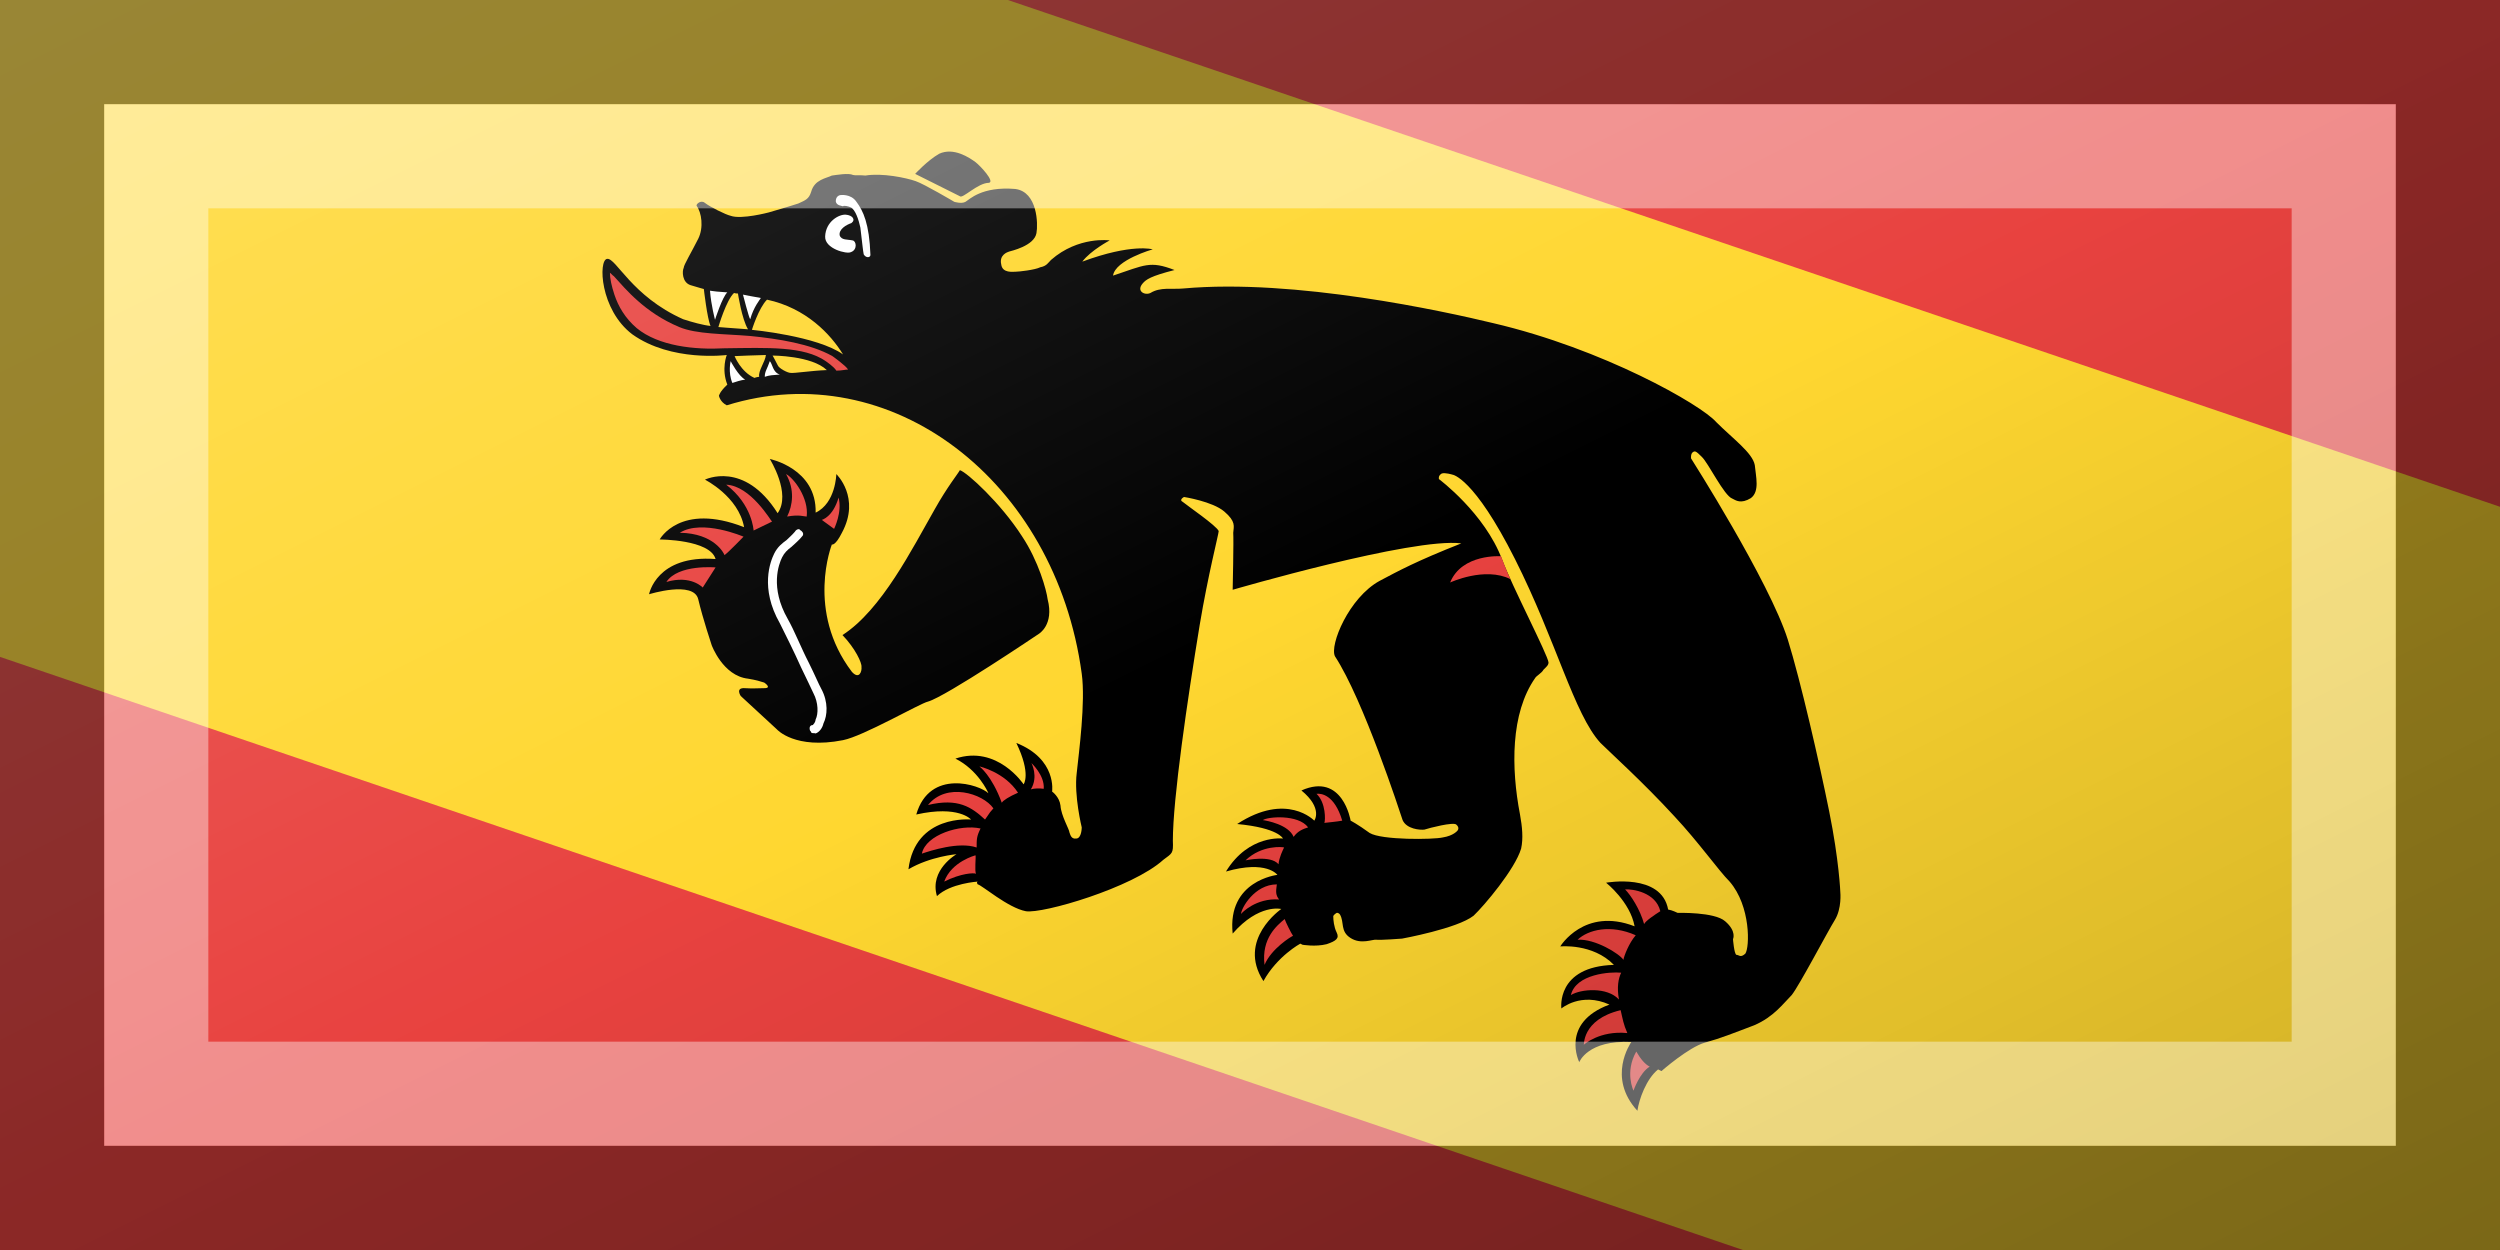 <?xml version="1.0"?>
<svg xmlns="http://www.w3.org/2000/svg" xmlns:xlink="http://www.w3.org/1999/xlink" version="1.1" width="720" height="360" viewBox="0 0 720 360">
<!-- Generated by Kreative Vexillo v1.0 -->
<style>
.black{fill:rgb(0,0,0);}
.red{fill:rgb(232,66,63);}
.white{fill:rgb(255,255,255);}
.yellow{fill:rgb(255,215,48);}
</style>
<defs>
<path id="e1" d="M 0.518 -0.02 C 0.518 -0.02 0.506 -0.042 0.481 -0.074 C 0.456 -0.106 0.414 -0.157 0.39 -0.182 C 0.356 -0.217 0.256 -0.277 0.256 -0.277 S 0.254 -0.28 0.255 -0.282 C 0.256 -0.284 0.257 -0.284 0.263 -0.282 C 0.27 -0.28 0.293 -0.262 0.3 -0.263 C 0.303 -0.263 0.308 -0.262 0.313 -0.27 C 0.317 -0.278 0.309 -0.287 0.304 -0.295 C 0.298 -0.303 0.279 -0.306 0.261 -0.312 C 0.244 -0.319 0.154 -0.324 0.066 -0.303 C 0.027 -0.294 -0.092 -0.264 -0.168 -0.217 C -0.176 -0.212 -0.185 -0.21 -0.19 -0.202 C -0.193 -0.198 -0.201 -0.198 -0.199 -0.206 C -0.198 -0.21 -0.196 -0.214 -0.181 -0.227 C -0.202 -0.225 -0.204 -0.22 -0.223 -0.201 C -0.227 -0.213 -0.204 -0.234 -0.204 -0.234 S -0.221 -0.231 -0.25 -0.2 C -0.248 -0.211 -0.238 -0.225 -0.238 -0.225 S -0.262 -0.217 -0.273 -0.19 C -0.274 -0.187 -0.274 -0.184 -0.278 -0.181 C -0.281 -0.177 -0.292 -0.17 -0.294 -0.169 C -0.296 -0.168 -0.303 -0.163 -0.307 -0.169 C -0.312 -0.175 -0.307 -0.18 -0.306 -0.181 C -0.305 -0.182 -0.29 -0.194 -0.293 -0.204 C -0.295 -0.211 -0.307 -0.234 -0.324 -0.228 C -0.349 -0.218 -0.353 -0.204 -0.355 -0.201 C -0.357 -0.198 -0.363 -0.197 -0.363 -0.197 S -0.391 -0.199 -0.398 -0.198 C -0.406 -0.197 -0.425 -0.192 -0.436 -0.184 C -0.439 -0.183 -0.444 -0.18 -0.445 -0.18 C -0.449 -0.18 -0.457 -0.174 -0.46 -0.172 C -0.463 -0.168 -0.471 -0.163 -0.469 -0.153 C -0.468 -0.147 -0.47 -0.145 -0.474 -0.14 C -0.479 -0.135 -0.492 -0.123 -0.492 -0.123 S -0.509 -0.108 -0.518 -0.107 C -0.522 -0.106 -0.536 -0.106 -0.541 -0.107 C -0.545 -0.108 -0.547 -0.103 -0.546 -0.102 C -0.54 -0.099 -0.533 -0.089 -0.533 -0.079 C -0.533 -0.067 -0.534 -0.055 -0.533 -0.053 C -0.533 -0.05 -0.529 -0.042 -0.522 -0.043 C -0.516 -0.044 -0.511 -0.045 -0.511 -0.045 S -0.498 -0.025 -0.493 -0.021 C -0.498 -0.019 -0.508 -0.017 -0.515 -0.016 C -0.56 -0.014 -0.585 -0.036 -0.591 -0.032 C -0.597 -0.028 -0.578 0.007 -0.546 0.013 C -0.508 0.019 -0.471 -0.006 -0.471 -0.006 S -0.47 0.006 -0.46 0.015 C -0.463 0.023 -0.462 0.026 -0.462 0.026 S -0.459 0.03 -0.453 0.03 C -0.354 -0.065 -0.191 -0.034 -0.103 0.095 C -0.09 0.114 -0.077 0.152 -0.071 0.168 C -0.065 0.185 -0.048 0.205 -0.048 0.205 S -0.044 0.213 -0.048 0.215 C -0.051 0.217 -0.053 0.215 -0.055 0.213 C -0.056 0.211 -0.067 0.204 -0.071 0.197 C -0.075 0.191 -0.082 0.19 -0.082 0.19 S -0.09 0.165 -0.125 0.168 C -0.103 0.185 -0.105 0.195 -0.105 0.195 S -0.138 0.176 -0.163 0.201 C -0.143 0.201 -0.128 0.213 -0.127 0.214 C -0.136 0.211 -0.178 0.217 -0.171 0.255 C -0.144 0.233 -0.13 0.239 -0.13 0.239 S -0.172 0.255 -0.157 0.297 C -0.146 0.28 -0.128 0.269 -0.128 0.269 S -0.142 0.29 -0.127 0.306 C -0.122 0.292 -0.103 0.281 -0.103 0.281 S -0.104 0.282 -0.102 0.283 C -0.099 0.282 -0.072 0.289 -0.058 0.285 C -0.045 0.281 0.01 0.23 0.022 0.199 C 0.026 0.191 0.027 0.191 0.022 0.182 C 0.007 0.152 -0.018 0.076 -0.036 0.018 C -0.048 -0.021 -0.055 -0.054 -0.056 -0.056 C -0.059 -0.059 -0.088 -0.063 -0.092 -0.064 C -0.096 -0.064 -0.093 -0.068 -0.093 -0.068 S -0.071 -0.075 -0.059 -0.072 C -0.047 -0.069 -0.047 -0.065 -0.045 -0.06 C -0.042 -0.055 -0.025 -0.019 -0.025 -0.019 S 0.085 -0.121 0.122 -0.134 C 0.096 -0.105 0.087 -0.092 0.077 -0.078 C 0.061 -0.055 0.064 -0.014 0.072 -0.008 C 0.108 0.013 0.174 0.08 0.179 0.085 C 0.185 0.09 0.195 0.086 0.198 0.084 C 0.201 0.081 0.216 0.068 0.219 0.069 C 0.223 0.07 0.222 0.073 0.222 0.073 S 0.221 0.078 0.214 0.083 C 0.208 0.088 0.171 0.107 0.16 0.106 C 0.148 0.104 0.142 0.104 0.142 0.104 S 0.119 0.072 0.096 0.1 C 0.118 0.105 0.116 0.117 0.116 0.117 S 0.086 0.106 0.062 0.147 C 0.093 0.135 0.1 0.141 0.1 0.141 S 0.074 0.15 0.071 0.185 C 0.096 0.162 0.109 0.169 0.109 0.169 S 0.075 0.191 0.098 0.227 C 0.106 0.196 0.124 0.192 0.124 0.192 S 0.103 0.23 0.137 0.25 C 0.138 0.227 0.15 0.21 0.15 0.21 L 0.152 0.21 C 0.152 0.21 0.162 0.207 0.169 0.201 C 0.175 0.195 0.176 0.192 0.172 0.189 C 0.168 0.186 0.165 0.181 0.164 0.179 C 0.163 0.178 0.165 0.175 0.165 0.175 S 0.166 0.174 0.168 0.175 C 0.174 0.179 0.174 0.187 0.184 0.188 C 0.194 0.189 0.2 0.181 0.203 0.18 C 0.206 0.179 0.221 0.17 0.221 0.17 S 0.257 0.143 0.264 0.128 C 0.268 0.117 0.277 0.08 0.274 0.063 C 0.272 0.055 0.267 0.047 0.261 0.039 C 0.238 0.009 0.218 -0.03 0.223 -0.064 C 0.223 -0.066 0.226 -0.07 0.226 -0.073 C 0.227 -0.076 0.228 -0.078 0.227 -0.08 C 0.224 -0.085 0.173 -0.122 0.157 -0.137 C 0.128 -0.164 0.083 -0.172 0.083 -0.172 S 0.081 -0.174 0.083 -0.177 C 0.085 -0.179 0.091 -0.18 0.091 -0.18 S 0.107 -0.186 0.166 -0.142 C 0.225 -0.098 0.264 -0.052 0.293 -0.041 C 0.302 -0.038 0.338 -0.028 0.372 -0.015 C 0.399 -0.005 0.423 0.008 0.435 0.012 C 0.459 0.022 0.473 0.052 0.472 0.058 C 0.47 0.063 0.468 0.061 0.466 0.062 C 0.464 0.062 0.458 0.052 0.458 0.052 S 0.458 0.045 0.446 0.042 C 0.435 0.039 0.409 0.053 0.409 0.053 S 0.404 0.053 0.401 0.054 C 0.383 0.03 0.347 0.057 0.347 0.057 S 0.371 0.062 0.383 0.078 C 0.34 0.082 0.337 0.119 0.337 0.119 S 0.359 0.105 0.382 0.113 C 0.341 0.135 0.36 0.163 0.36 0.163 S 0.368 0.144 0.393 0.143 C 0.364 0.174 0.392 0.195 0.392 0.195 S 0.39 0.176 0.422 0.162 C 0.422 0.163 0.417 0.196 0.451 0.209 C 0.448 0.2 0.446 0.183 0.451 0.172 C 0.453 0.172 0.453 0.172 0.454 0.172 C 0.454 0.172 0.465 0.145 0.475 0.136 C 0.485 0.127 0.492 0.119 0.504 0.106 C 0.515 0.093 0.517 0.08 0.52 0.071 C 0.522 0.062 0.523 0.013 0.524 0.002 C 0.525 -0.009 0.518 -0.02 0.518 -0.02 Z M -0.487 -0.023 C -0.487 -0.023 -0.491 -0.045 -0.488 -0.053 C -0.487 -0.053 -0.485 -0.054 -0.485 -0.054 S -0.473 -0.037 -0.465 -0.032 C -0.477 -0.027 -0.487 -0.023 -0.487 -0.023 Z M -0.443 5.0E-4 C -0.455 0.001 -0.465 -0.008 -0.465 -0.008 S -0.447 -0.018 -0.443 -0.02 C -0.441 -0.015 -0.443 -0.006 -0.44 -0.002 C -0.44 -0.002 -0.442 -7.0E-4 -0.443 5.0E-4 Z M -0.419 -0.016 C -0.421 -0.015 -0.429 -0.015 -0.431 -0.017 C -0.435 -0.02 -0.438 -0.022 -0.438 -0.022 S -0.41 -0.036 -0.394 -0.031 C -0.405 -0.025 -0.416 -0.017 -0.419 -0.016 Z M -0.462 -0.033 C -0.462 -0.033 -0.465 -0.051 -0.462 -0.06 C -0.431 -0.068 -0.404 -0.058 -0.388 -0.048 C -0.413 -0.052 -0.462 -0.033 -0.462 -0.033 Z M -0.148 0.082 C -0.148 0.082 -0.192 0.16 -0.203 0.17 C -0.208 0.174 -0.237 0.218 -0.25 0.228 C -0.281 0.252 -0.301 0.244 -0.301 0.244 L -0.339 0.233 C -0.339 0.233 -0.346 0.229 -0.339 0.226 C -0.332 0.223 -0.331 0.222 -0.325 0.219 C -0.319 0.216 -0.327 0.215 -0.327 0.215 S -0.334 0.216 -0.34 0.218 C -0.359 0.225 -0.378 0.207 -0.378 0.207 S -0.394 0.191 -0.404 0.179 C -0.414 0.167 -0.441 0.193 -0.441 0.193 S -0.45 0.162 -0.406 0.144 C -0.417 0.132 -0.453 0.15 -0.453 0.15 S -0.452 0.116 -0.397 0.111 C -0.412 0.091 -0.442 0.091 -0.442 0.091 S -0.421 0.063 -0.378 0.089 C -0.375 0.07 -0.403 0.053 -0.403 0.053 S -0.366 0.043 -0.351 0.075 C -0.34 0.061 -0.35 0.04 -0.35 0.04 S -0.324 0.048 -0.325 0.08 C -0.325 0.092 -0.328 0.092 -0.328 0.092 S -0.323 0.149 -0.268 0.176 C -0.26 0.179 -0.261 0.172 -0.263 0.169 C -0.264 0.166 -0.274 0.158 -0.288 0.153 C -0.269 0.121 -0.269 0.066 -0.267 0.03 C -0.266 0.009 -0.263 -0.004 -0.263 -0.007 C -0.257 -0.008 -0.222 0.002 -0.195 0.018 C -0.174 0.03 -0.158 0.048 -0.154 0.054 C -0.14 0.07 -0.148 0.082 -0.148 0.082 Z M -0.361 -0.203 C -0.365 -0.203 -0.401 -0.203 -0.401 -0.203 S -0.397 -0.217 -0.391 -0.226 C -0.383 -0.236 -0.368 -0.234 -0.362 -0.233 C -0.357 -0.232 -0.341 -0.226 -0.345 -0.223 C -0.353 -0.219 -0.358 -0.202 -0.361 -0.203 Z"/>
<path id="e2" d="M -0.34 0.056 C -0.332 0.065 -0.332 0.08 -0.332 0.08 L -0.344 0.078 C -0.344 0.078 -0.337 0.072 -0.34 0.056 Z M -0.433 0.178 C -0.418 0.164 -0.405 0.169 -0.405 0.169 L -0.403 0.15 C -0.403 0.15 -0.431 0.161 -0.433 0.178 Z M -0.441 0.138 C -0.416 0.126 -0.402 0.137 -0.401 0.138 C -0.399 0.134 -0.394 0.118 -0.394 0.118 S -0.43 0.12 -0.441 0.138 Z M -0.425 0.087 C -0.399 0.092 -0.389 0.11 -0.389 0.11 L -0.379 0.097 C -0.38 0.097 -0.407 0.079 -0.425 0.087 Z M -0.386 0.058 C -0.374 0.066 -0.37 0.078 -0.37 0.088 C -0.362 0.082 -0.358 0.082 -0.356 0.081 C -0.361 0.067 -0.379 0.058 -0.386 0.058 Z M -0.107 0.177 C -0.107 0.177 -0.097 0.184 -0.098 0.196 C -0.096 0.194 -0.092 0.192 -0.089 0.191 C -0.093 0.181 -0.107 0.177 -0.107 0.177 Z M -0.143 0.198 C -0.143 0.198 -0.131 0.2 -0.114 0.216 C -0.114 0.214 -0.111 0.209 -0.106 0.203 C -0.123 0.193 -0.143 0.198 -0.143 0.198 Z M -0.12 0.234 C -0.119 0.226 -0.119 0.227 -0.118 0.223 C -0.131 0.216 -0.161 0.221 -0.166 0.244 C -0.147 0.228 -0.134 0.23 -0.12 0.234 Z M -0.12 0.242 C -0.136 0.246 -0.157 0.266 -0.153 0.281 C -0.148 0.276 -0.131 0.259 -0.116 0.257 C -0.119 0.251 -0.12 0.249 -0.12 0.242 Z M -0.127 0.293 C -0.118 0.281 -0.109 0.276 -0.107 0.276 C -0.109 0.275 -0.113 0.264 -0.114 0.263 C -0.114 0.263 -0.129 0.276 -0.127 0.293 Z M 0.108 0.097 C 0.118 0.1 0.124 0.113 0.124 0.115 C 0.127 0.113 0.132 0.11 0.136 0.107 C 0.121 0.091 0.111 0.095 0.108 0.097 Z M 0.107 0.136 C 0.108 0.13 0.111 0.127 0.114 0.124 C 0.102 0.118 0.081 0.131 0.079 0.135 C 0.082 0.134 0.099 0.129 0.107 0.136 Z M 0.106 0.161 C 0.104 0.156 0.104 0.149 0.104 0.147 C 0.103 0.147 0.087 0.153 0.081 0.17 L 0.081 0.17 C 0.081 0.17 0.097 0.157 0.106 0.161 Z M 0.112 0.176 C 0.096 0.184 0.095 0.206 0.097 0.21 C 0.097 0.209 0.102 0.193 0.119 0.186 C 0.115 0.184 0.114 0.182 0.112 0.176 Z M 0.13 0.198 C 0.127 0.205 0.12 0.22 0.132 0.238 C 0.131 0.224 0.141 0.208 0.142 0.207 C 0.14 0.206 0.132 0.2 0.13 0.198 Z M 0.389 0.073 C 0.389 0.07 0.393 0.063 0.396 0.058 C 0.386 0.046 0.368 0.052 0.363 0.055 C 0.369 0.057 0.381 0.064 0.389 0.073 Z M 0.387 0.106 C 0.386 0.103 0.385 0.092 0.387 0.084 C 0.365 0.085 0.351 0.097 0.347 0.108 C 0.359 0.101 0.382 0.103 0.387 0.106 Z M 0.398 0.136 C 0.392 0.128 0.39 0.121 0.39 0.116 C 0.382 0.119 0.358 0.133 0.362 0.15 C 0.367 0.142 0.385 0.131 0.398 0.136 Z M 0.403 0.143 C 0.378 0.164 0.39 0.182 0.389 0.181 C 0.389 0.181 0.395 0.165 0.416 0.157 C 0.41 0.152 0.408 0.149 0.403 0.143 Z M 0.444 0.173 C 0.44 0.173 0.435 0.171 0.429 0.167 C 0.428 0.186 0.441 0.196 0.441 0.196 S 0.439 0.181 0.444 0.173 Z M -0.398 -0.037 C -0.398 -0.037 -0.39 -0.036 -0.387 -0.034 C -0.383 -0.036 -0.381 -0.038 -0.379 -0.039 C -0.382 -0.041 -0.395 -0.043 -0.395 -0.043 C -0.415 -0.044 -0.44 -0.036 -0.461 -0.028 C -0.481 -0.02 -0.5 -0.01 -0.515 -0.009 C -0.545 -0.007 -0.567 -0.017 -0.58 -0.022 C -0.581 -0.022 -0.583 -0.023 -0.584 -0.023 C -0.582 -0.019 -0.578 -0.014 -0.573 -0.009 C -0.566 -0.002 -0.557 0.004 -0.545 0.007 C -0.523 0.012 -0.496 0.002 -0.475 -0.01 C -0.444 -0.026 -0.419 -0.04 -0.398 -0.037 Z M 0.128 -0.102 C 0.128 -0.102 0.147 -0.126 0.17 -0.126 C 0.167 -0.128 0.155 -0.139 0.155 -0.139 S 0.126 -0.127 0.128 -0.102 Z"/>
<path id="e3" d="M -0.449 0.005 C -0.452 0.007 -0.455 0.01 -0.457 0.012 C -0.464 0.006 -0.466 -0.003 -0.466 -0.003 S -0.455 0.005 -0.449 0.005 Z M -0.438 -0.017 C -0.437 -0.01 -0.438 -0.008 -0.436 -0.004 C -0.433 -0.007 -0.431 -0.008 -0.426 -0.011 C -0.432 -0.01 -0.435 -0.016 -0.438 -0.017 Z M -0.481 -0.055 C -0.481 -0.055 -0.468 -0.04 -0.467 -0.04 C -0.469 -0.05 -0.467 -0.058 -0.467 -0.059 C -0.47 -0.058 -0.481 -0.055 -0.481 -0.055 Z M -0.493 -0.051 C -0.5 -0.048 -0.503 -0.047 -0.506 -0.046 C -0.5 -0.036 -0.492 -0.027 -0.492 -0.027 S -0.495 -0.046 -0.493 -0.051 Z M -0.433 -0.162 C -0.44 -0.166 -0.447 -0.161 -0.447 -0.161 S -0.45 -0.159 -0.448 -0.155 C -0.446 -0.152 -0.442 -0.154 -0.441 -0.154 C -0.441 -0.155 -0.437 -0.156 -0.435 -0.156 C -0.431 -0.156 -0.425 -0.15 -0.421 -0.145 C -0.417 -0.139 -0.41 -0.128 -0.409 -0.127 C -0.406 -0.125 -0.403 -0.127 -0.404 -0.129 C -0.416 -0.151 -0.425 -0.158 -0.433 -0.162 Z M -0.422 -0.133 C -0.426 -0.132 -0.43 -0.129 -0.433 -0.132 C -0.436 -0.136 -0.432 -0.142 -0.429 -0.145 C -0.427 -0.149 -0.431 -0.151 -0.436 -0.149 C -0.441 -0.147 -0.448 -0.137 -0.443 -0.126 C -0.439 -0.117 -0.421 -0.121 -0.419 -0.124 C -0.415 -0.128 -0.419 -0.134 -0.422 -0.133 Z M -0.27 0.223 C -0.27 0.216 -0.274 0.206 -0.284 0.199 C -0.287 0.197 -0.294 0.191 -0.302 0.185 C -0.313 0.177 -0.324 0.167 -0.333 0.161 C -0.357 0.145 -0.359 0.125 -0.359 0.119 C -0.359 0.115 -0.358 0.112 -0.356 0.108 C -0.355 0.105 -0.353 0.101 -0.352 0.096 C -0.352 0.094 -0.354 0.093 -0.356 0.093 C -0.357 0.092 -0.359 0.094 -0.359 0.096 C -0.36 0.1 -0.361 0.102 -0.362 0.105 C -0.364 0.109 -0.366 0.113 -0.366 0.119 C -0.366 0.126 -0.364 0.149 -0.337 0.167 C -0.329 0.173 -0.317 0.182 -0.306 0.191 C -0.298 0.197 -0.292 0.202 -0.288 0.205 C -0.281 0.21 -0.277 0.218 -0.277 0.223 C -0.276 0.226 -0.277 0.227 -0.277 0.228 C -0.279 0.229 -0.279 0.231 -0.277 0.233 C -0.276 0.233 -0.276 0.234 -0.275 0.234 S -0.273 0.233 -0.272 0.233 C -0.27 0.231 -0.269 0.227 -0.27 0.223 Z"/>
<linearGradient id="glaze" x1="0%" y1="0%" x2="100%" y2="100%">
<stop offset="0%" stop-color="rgb(255,255,255)" stop-opacity="0.2"/>
<stop offset="49.999%" stop-color="rgb(255,255,255)" stop-opacity="0.0"/>
<stop offset="50.001%" stop-color="rgb(0,0,0)" stop-opacity="0.0"/>
<stop offset="100%" stop-color="rgb(0,0,0)" stop-opacity="0.2"/>
</linearGradient>
</defs>
<g>
<rect x="0" y="0" width="720" height="360" class="red"/>
<path d="M 0 0 L 290.268 0 L 720 145.955 L 720 360 L 501.977 360 L 0 189.184 Z" class="yellow"/>
<use xlink:href="#e1" transform="translate(360 180) scale(360 360) rotate(26.565)" class="black"/>
<use xlink:href="#e2" transform="translate(360 180) scale(360 360) rotate(26.565)" class="red"/>
<use xlink:href="#e3" transform="translate(360 180) scale(360 360) rotate(26.565)" class="white"/>
</g>
<g>
<rect x="0" y="0" width="720" height="360" fill="url(#glaze)"/>
<path d="M 30 30 L 690 30 L 690 330 L 30 330 Z M 60 60 L 60 300 L 660 300 L 660 60 Z" fill="rgb(255,255,255)" opacity="0.4"/>
<path d="M 0 0 L 720 0 L 720 360 L 0 360 Z M 30 30 L 30 330 L 690 330 L 690 30 Z" fill="rgb(0,0,0)" opacity="0.4"/>
</g>
</svg>
